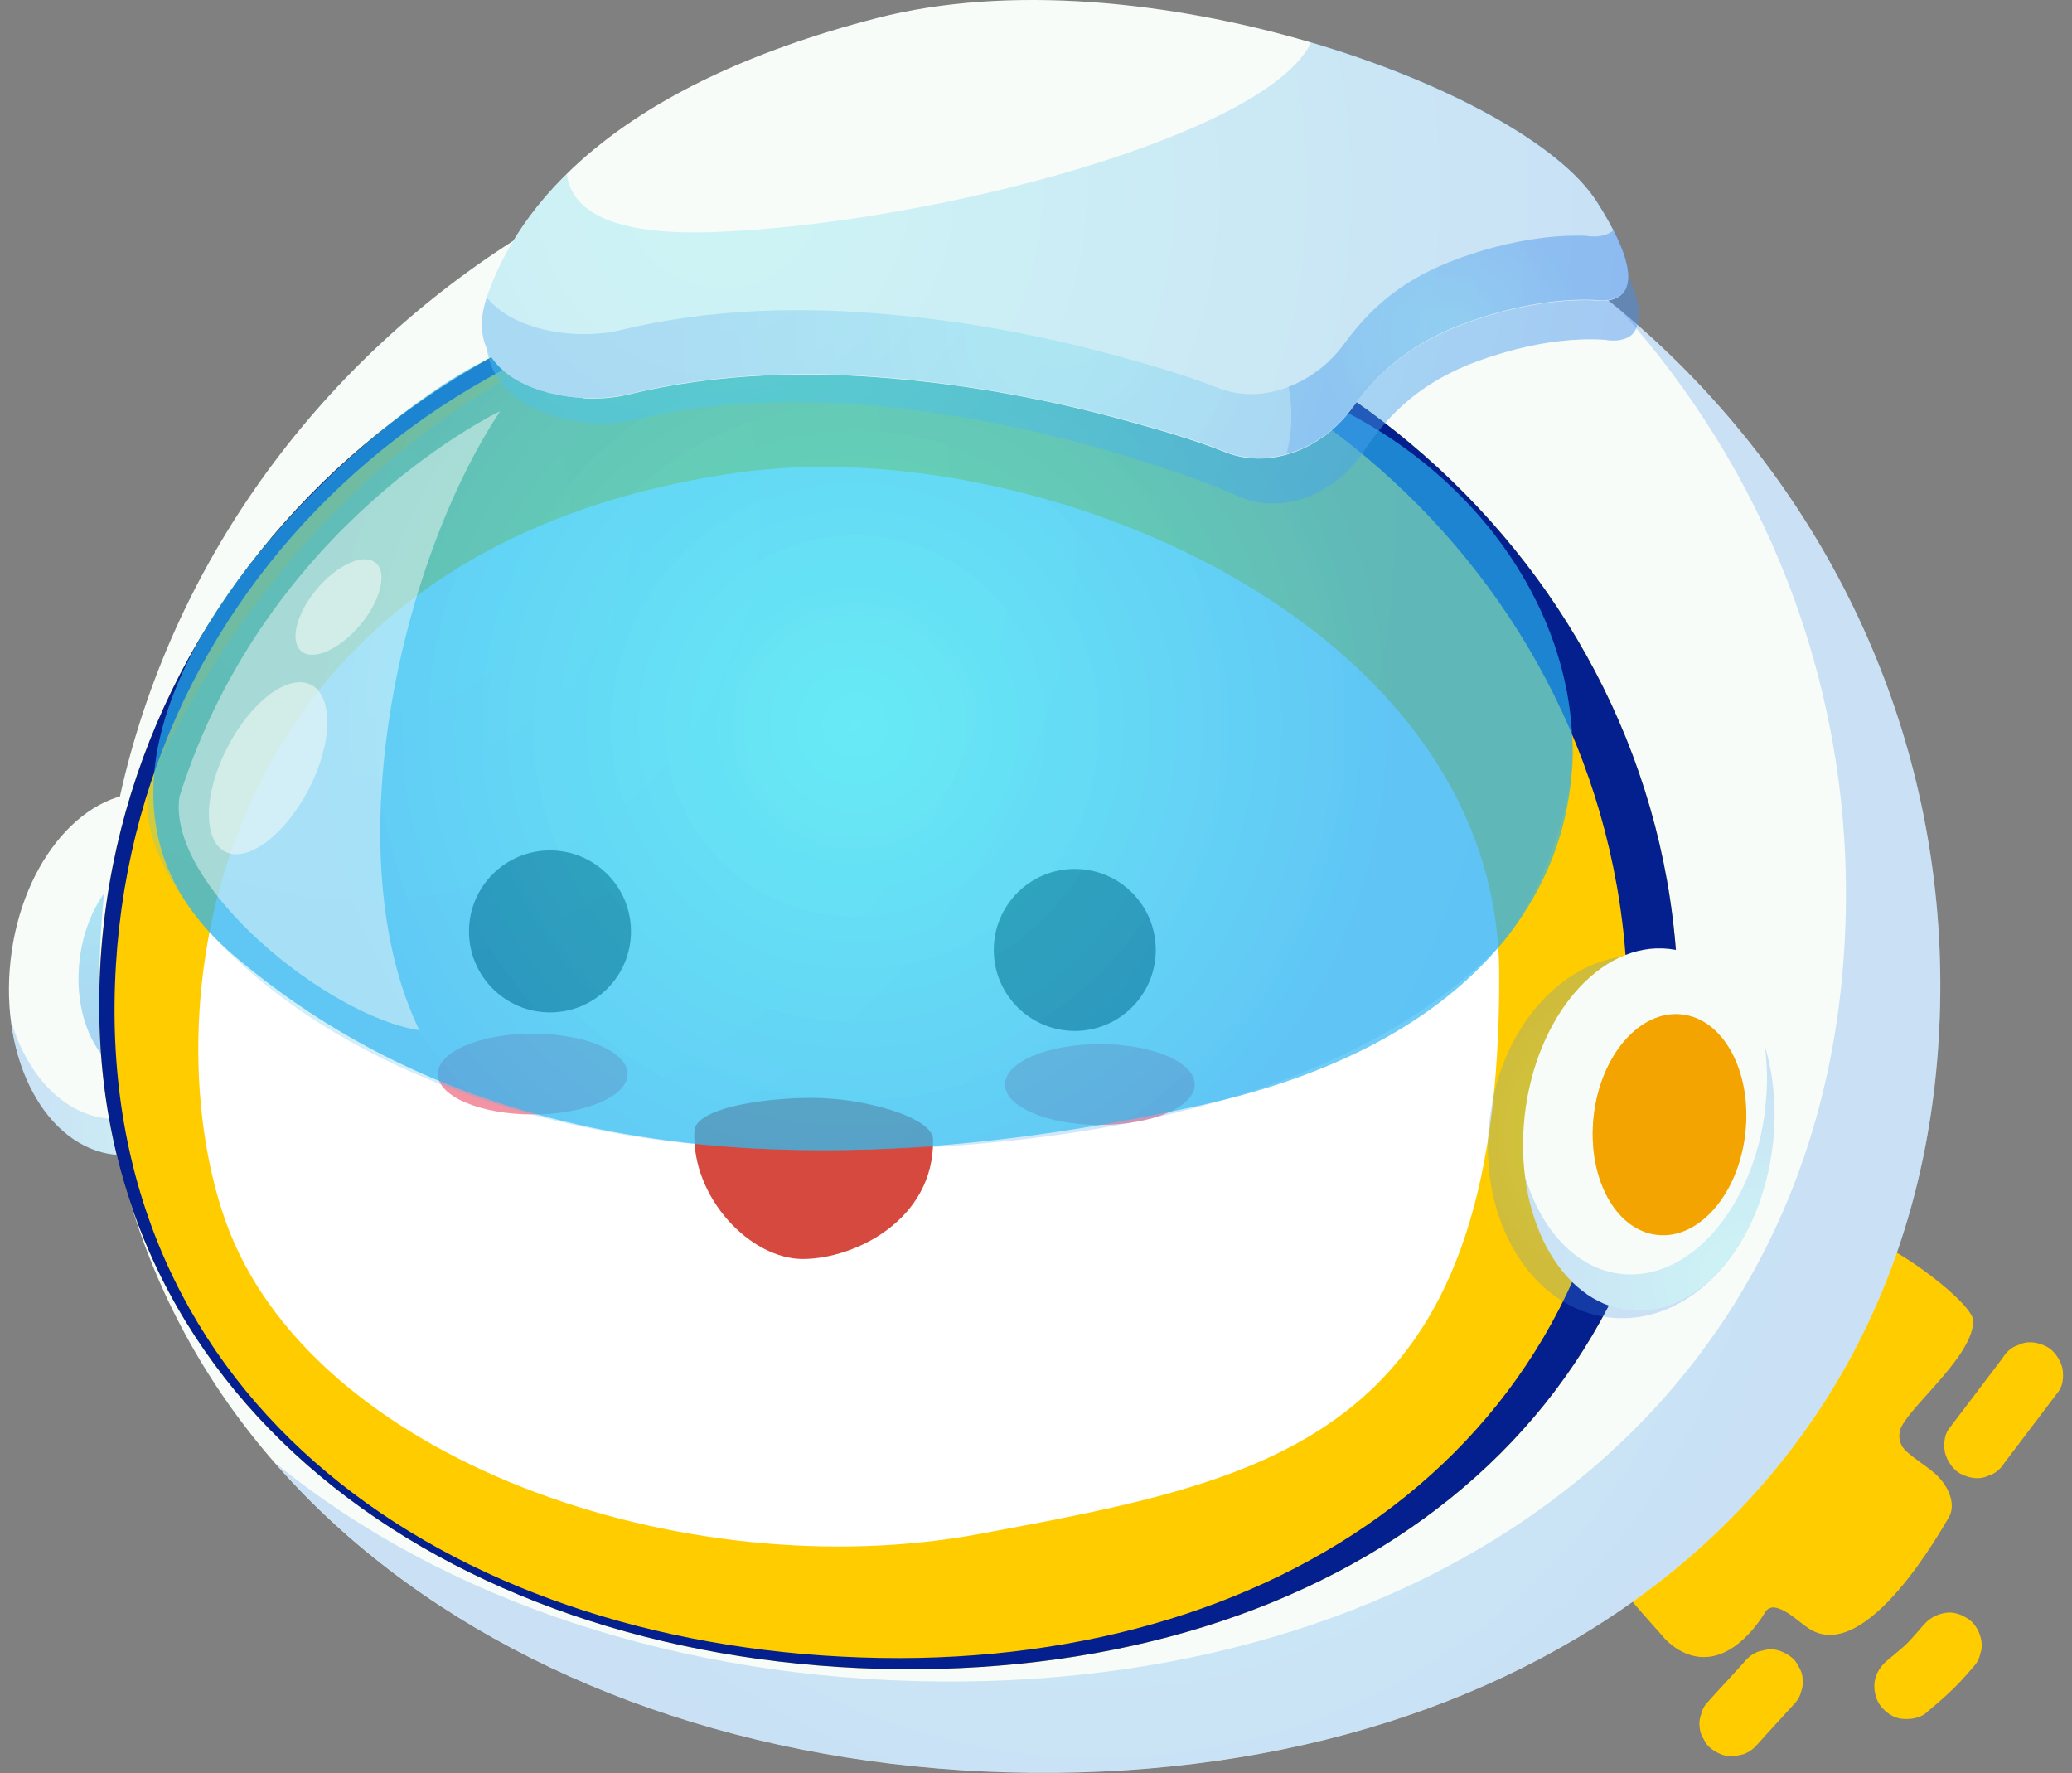 <svg width="187" height="160" viewBox="0 0 187 160" fill="none" xmlns="http://www.w3.org/2000/svg">
<rect x="0" y="0" width="187" height="160" fill="#808080" stroke="none"/>
<path d="M150.033 147.64C150.708 148.411 151.56 149.038 152.524 149.343C155.946 150.419 158.548 146.756 159.32 145.471C159.496 145.166 159.85 145.005 160.203 145.069C161.312 145.278 162.244 146.29 163.24 146.949C168.445 150.387 175.45 137.599 175.819 137.036C176.655 135.751 175.787 134 174.647 132.988C173.811 132.249 172.815 131.686 172.012 130.931C171.385 130.353 171.241 129.437 171.642 128.682C172.783 126.529 178.085 122.272 178.085 119.187C178.085 117.291 167.497 109.612 166.292 111.813C163.577 116.745 156.122 128.971 148.989 135.092C142.964 140.266 145.069 142.017 150.033 147.624V147.64Z" fill="#FFCC00"/>
<path d="M180.961 131.927L185.796 125.549C186.23 124.987 186.278 123.927 186.086 123.284C185.893 122.641 185.363 121.854 184.736 121.533C184.045 121.179 183.226 120.986 182.471 121.244L181.764 121.533C181.314 121.79 180.977 122.143 180.704 122.593L175.868 128.971C175.434 129.534 175.386 130.594 175.578 131.237C175.771 131.879 176.301 132.666 176.928 132.988C177.619 133.341 178.438 133.534 179.193 133.277L179.9 132.988C180.35 132.731 180.687 132.377 180.961 131.927Z" fill="#FFCC00"/>
<path d="M158.613 157.408C159.737 156.139 160.91 154.902 162.035 153.649C162.292 153.359 162.469 153.022 162.549 152.653C162.694 152.283 162.742 151.897 162.694 151.496C162.661 151.094 162.549 150.725 162.324 150.387C162.163 150.034 161.939 149.745 161.617 149.504C161.007 149.054 160.235 148.732 159.464 148.861L158.693 149.038C158.211 149.231 157.81 149.52 157.472 149.921C156.348 151.191 155.175 152.412 154.05 153.681C153.793 153.97 153.616 154.307 153.536 154.677C153.391 155.046 153.343 155.432 153.391 155.834C153.423 156.235 153.536 156.605 153.761 156.942C153.922 157.296 154.146 157.585 154.468 157.826C155.078 158.276 155.849 158.597 156.621 158.468L157.392 158.292C157.874 158.099 158.275 157.81 158.613 157.408Z" fill="#FFCC00"/>
<path d="M173.843 154.548C174.727 153.825 175.578 153.086 176.398 152.283C177.04 151.656 177.619 150.966 178.213 150.291C178.47 149.986 178.647 149.648 178.711 149.263C178.856 148.893 178.888 148.491 178.824 148.09C178.727 147.383 178.31 146.58 177.731 146.162C177.105 145.712 176.317 145.407 175.53 145.551C174.743 145.696 174.116 146.049 173.602 146.644C173.008 147.319 172.429 148.009 171.787 148.636L172.333 148.106C171.69 148.716 171 149.279 170.325 149.841C169.73 150.339 169.297 150.998 169.184 151.785C169.088 152.492 169.28 153.392 169.746 153.97C170.212 154.548 170.903 155.046 171.69 155.111C172.478 155.175 173.265 155.046 173.875 154.548H173.843Z" fill="#FFCC00"/>
<path d="M0.957 86.638C-0.055 95.65 4.154 103.507 10.34 104.198C16.525 104.888 22.373 98.157 23.369 89.144C24.381 80.131 20.172 72.275 13.987 71.584C7.801 70.893 1.953 77.624 0.957 86.638Z" fill="#F7FCF8"/>
<path style="mix-blend-mode:multiply" opacity="0.25" d="M22.694 85.882C21.682 94.895 15.85 101.627 9.665 100.936C5.632 100.486 2.451 96.984 0.989 92.116C1.809 98.639 5.456 103.667 10.34 104.214C16.525 104.905 22.373 98.173 23.369 89.16C23.723 86.027 23.433 83.023 22.646 80.42C22.871 82.155 22.903 83.987 22.678 85.882H22.694Z" fill="url(#paint0_radial_2_58439)"/>
<path style="mix-blend-mode:multiply" opacity="0.25" d="M7.175 86.702C6.564 92.196 9.119 97 12.91 97.418C16.702 97.835 20.252 93.723 20.863 88.228C21.473 82.734 18.919 77.93 15.127 77.512C11.352 77.094 7.785 81.207 7.175 86.702Z" fill="url(#paint1_radial_2_58439)"/>
<path style="mix-blend-mode:multiply" opacity="0.25" d="M7.175 86.702C6.709 90.927 8.107 94.719 10.5 96.454C12.91 95.056 14.822 91.875 15.256 88.003C15.722 83.778 14.324 79.986 11.93 78.251C9.52 79.649 7.608 82.83 7.175 86.702Z" fill="url(#paint2_radial_2_58439)"/>
<path d="M8.974 88.067C9.408 43.677 46.954 8.059 92.822 8.509C138.707 8.959 175.546 45.3 175.112 89.69C174.678 134.08 138.98 160.412 93.096 159.979C47.211 159.529 8.524 132.474 8.958 88.084L8.974 88.067Z" fill="#F7FCF8"/>
<path style="mix-blend-mode:multiply" opacity="0.25" d="M146.29 28.045C159.111 42.344 166.806 61.044 166.597 81.448C166.164 125.838 130.465 152.171 84.581 151.737C61.494 151.512 40.222 144.539 24.847 132.024C40.271 149.696 65.366 159.706 93.096 159.963C138.98 160.412 174.679 134.064 175.112 89.674C175.353 65.077 164.123 42.954 146.274 28.045H146.29Z" fill="url(#paint3_radial_2_58439)"/>
<path d="M80.853 23.096C41.508 22.711 9.311 52.706 8.958 90.076C8.588 127.445 41.781 150.243 81.126 150.628C120.472 151.014 151.078 128.843 151.447 91.457C151.817 54.088 120.215 23.482 80.869 23.096H80.853Z" fill="#FFCC00"/>
<path d="M135.301 87.746C135.542 129.742 115.154 133.438 88.436 138.418C61.719 143.399 28.012 131.735 20.349 110.174C13.456 90.782 18.774 49.397 66.603 42.649C93.513 38.857 135.124 56.096 135.301 87.73V87.746Z" fill="white"/>
<path d="M49.637 91.361C53.674 91.361 56.947 88.088 56.947 84.051C56.947 80.014 53.674 76.741 49.637 76.741C45.6 76.741 42.327 80.014 42.327 84.051C42.327 88.088 45.6 91.361 49.637 91.361Z" fill="#231F20"/>
<path d="M96.999 93.032C101.037 93.032 104.309 89.759 104.309 85.722C104.309 81.685 101.037 78.412 96.999 78.412C92.962 78.412 89.689 81.685 89.689 85.722C89.689 89.759 92.962 93.032 96.999 93.032Z" fill="#231F20"/>
<path d="M99.265 101.515C103.994 101.515 107.828 99.882 107.828 97.868C107.828 95.853 103.994 94.221 99.265 94.221C94.536 94.221 90.702 95.853 90.702 97.868C90.702 99.882 94.536 101.515 99.265 101.515Z" fill="#F493A4"/>
<path d="M48.078 100.567C52.808 100.567 56.642 98.934 56.642 96.92C56.642 94.906 52.808 93.273 48.078 93.273C43.349 93.273 39.515 94.906 39.515 96.92C39.515 98.934 43.349 100.567 48.078 100.567Z" fill="#F493A4"/>
<path d="M62.666 102.077C62.746 100.069 68.562 99.073 73.286 99.073C78.009 99.073 84.178 100.824 84.211 102.832C84.323 110.046 77.174 113.612 72.45 113.612C67.727 113.612 62.409 108.086 62.666 102.077Z" fill="#D6493F"/>
<path style="mix-blend-mode:multiply" opacity="0.25" d="M13.842 69.865C25.763 44.754 48.416 25.458 79.263 25.121C109.692 24.784 136.988 38.343 141.872 66.25C142.739 71.246 138.755 81.914 135.22 85.497C118.929 101.98 89.047 104.117 71.101 103.748C29.314 102.928 9.617 78.765 13.826 69.865H13.842Z" fill="url(#paint4_radial_2_58439)"/>
<path d="M80.853 23.096C41.508 22.711 9.311 52.706 8.958 90.076C8.588 127.445 41.781 150.243 81.126 150.628C120.472 151.014 151.078 128.843 151.447 91.457C151.817 54.088 120.215 23.482 80.869 23.096H80.853ZM146.9 91.843C146.531 129.212 116.488 150.227 79.488 149.616C41.958 148.99 9.97 127.895 10.34 90.525C10.709 53.156 41.668 24.992 79.263 25.121C115.797 25.265 147.27 54.473 146.9 91.843Z" fill="#041F8E"/>
<g style="mix-blend-mode:color-burn" opacity="0.42">
<path d="M43.982 32.447C32.029 38.118 -0.585 67.824 21.12 86.236C35.515 98.446 60.61 110.206 108.246 99.763C155.897 89.32 147.688 46.296 116.295 34.921C91.521 25.94 55.485 27.001 43.982 32.447Z" fill="#00FFFF"/>
</g>
<path style="mix-blend-mode:multiply" opacity="0.25" d="M43.982 32.447C32.029 38.118 -0.585 67.824 21.12 86.236C35.515 98.446 60.61 110.206 108.246 99.763C155.897 89.32 147.688 46.296 116.295 34.921C91.521 25.94 55.485 27.001 43.982 32.447Z" fill="url(#paint5_radial_2_58439)"/>
<path style="mix-blend-mode:multiply" opacity="0.25" d="M43.982 32.447C32.029 38.118 -0.585 67.824 21.12 86.236C35.515 98.446 60.61 110.206 108.246 99.763C155.897 89.32 147.688 46.296 116.295 34.921C91.521 25.94 55.485 27.001 43.982 32.447Z" fill="url(#paint6_radial_2_58439)"/>
<path style="mix-blend-mode:multiply" opacity="0.25" d="M134.417 101.177C133.405 110.19 138.273 118.127 145.278 118.898C152.282 119.685 158.789 113.018 159.785 104.005C160.797 94.992 155.929 87.055 148.925 86.284C141.92 85.497 135.413 92.164 134.417 101.177Z" fill="url(#paint7_radial_2_58439)"/>
<path d="M160.023 103.183C161.03 94.18 156.828 86.32 150.638 85.628C144.447 84.936 138.613 91.673 137.606 100.676C136.6 109.68 140.802 117.539 146.992 118.232C153.182 118.924 159.017 112.186 160.023 103.183Z" fill="#F7FCF8"/>
<path style="mix-blend-mode:multiply" opacity="0.25" d="M159.336 99.908C158.323 108.921 152.491 115.653 146.306 114.962C142.273 114.512 139.092 111.01 137.63 106.142C138.45 112.664 142.097 117.693 146.981 118.239C153.166 118.93 159.014 112.198 160.01 103.185C160.364 100.053 160.075 97.048 159.287 94.445C159.512 96.181 159.544 98.012 159.319 99.908H159.336Z" fill="url(#paint8_radial_2_58439)"/>
<path d="M143.832 100.727C143.222 106.222 145.776 111.026 149.568 111.443C153.343 111.861 156.91 107.748 157.52 102.254C158.131 96.759 155.576 91.955 151.785 91.538C147.993 91.12 144.443 95.233 143.832 100.727Z" fill="#F3A400"/>
<g style="mix-blend-mode:multiply" opacity="0.5">
<path d="M143.832 100.727C143.366 104.953 144.764 108.744 147.157 110.479C149.567 109.082 151.479 105.901 151.913 102.029C152.379 97.803 150.981 94.012 148.587 92.277C146.177 93.674 144.266 96.855 143.832 100.727Z" fill="#F3A400"/>
</g>
<path style="mix-blend-mode:multiply" opacity="0.46" d="M147.881 29.009C147.913 28.816 147.929 28.607 147.913 28.382C147.913 28.35 147.913 28.334 147.913 28.302C147.913 28.077 147.881 27.836 147.832 27.563C147.832 27.515 147.832 27.483 147.8 27.434C147.752 27.209 147.704 26.968 147.623 26.711C147.623 26.663 147.591 26.599 147.575 26.551C147.575 26.503 147.543 26.454 147.527 26.39C147.495 26.294 147.463 26.197 147.431 26.085C147.35 25.844 147.254 25.587 147.142 25.314C147.125 25.265 147.109 25.217 147.077 25.185C146.804 24.526 146.467 23.803 146.033 23C145.712 22.39 145.342 21.747 144.924 21.04C144.716 20.687 144.475 20.333 144.201 19.98C144.105 19.851 143.993 19.723 143.896 19.61C143.719 19.385 143.543 19.144 143.334 18.919C143.157 18.727 142.964 18.534 142.788 18.341C142.627 18.18 142.482 18.004 142.322 17.843C142.081 17.602 141.824 17.361 141.551 17.136C141.422 17.008 141.293 16.895 141.149 16.767C140.844 16.493 140.506 16.22 140.169 15.947C140.056 15.867 139.96 15.77 139.864 15.69C139.494 15.401 139.109 15.112 138.707 14.823C138.61 14.758 138.53 14.678 138.434 14.614C137.984 14.292 137.518 13.971 137.036 13.65C136.988 13.618 136.94 13.569 136.875 13.537C136.361 13.2 135.831 12.863 135.285 12.525C135.253 12.509 135.237 12.493 135.205 12.477C121.356 3.994 97.064 -2.93 79.15 1.648C60.45 6.436 51.244 14.549 46.89 22.116C46.826 22.229 46.761 22.341 46.697 22.454C46.488 22.823 46.295 23.193 46.119 23.562C46.006 23.771 45.91 23.98 45.813 24.189C45.669 24.494 45.524 24.799 45.396 25.089C45.267 25.378 45.155 25.683 45.042 25.972C44.962 26.197 44.865 26.422 44.785 26.647C44.592 27.161 44.432 27.691 44.271 28.189C42.359 34.728 48.111 37.765 53.284 38.166C54.73 38.279 56.128 38.166 57.317 37.893C63.373 36.447 69.623 36.062 75.873 36.399C77.961 36.512 80.05 36.704 82.123 36.962C87.199 37.588 92.26 38.584 97.257 39.918C98.927 40.367 100.582 40.833 102.221 41.347C103.008 41.588 103.812 41.846 104.599 42.103C106.977 42.874 109.354 43.725 111.652 44.737C115.267 46.344 119.235 45.027 121.87 42.231C121.87 42.231 121.902 42.199 121.918 42.183C122.095 41.99 122.271 41.781 122.448 41.572C122.48 41.524 122.512 41.492 122.561 41.444C122.753 41.203 122.93 40.946 123.107 40.689C124.183 39.066 125.324 37.717 126.609 36.56C127.461 35.789 128.36 35.114 129.34 34.519C129.822 34.214 130.336 33.941 130.867 33.668C131.911 33.138 133.052 32.672 134.273 32.27C135.108 31.997 135.96 31.74 136.827 31.515C139.43 30.856 142.193 30.487 144.844 30.664C144.844 30.664 144.86 30.664 144.892 30.664C144.924 30.664 144.989 30.664 145.037 30.696C145.037 30.696 145.053 30.696 145.069 30.696C145.133 30.696 145.214 30.712 145.294 30.728C145.294 30.728 145.326 30.728 145.342 30.728C145.439 30.728 145.535 30.728 145.631 30.728H145.663C145.776 30.728 145.888 30.728 146.001 30.712C146.113 30.712 146.242 30.68 146.354 30.648C146.354 30.648 146.37 30.648 146.386 30.648C146.499 30.615 146.611 30.583 146.74 30.535C146.756 30.535 146.772 30.535 146.788 30.519C146.901 30.471 146.997 30.407 147.109 30.342C147.125 30.342 147.142 30.31 147.158 30.31C147.254 30.23 147.35 30.149 147.431 30.037C147.431 30.037 147.447 30.005 147.463 29.989C147.543 29.876 147.623 29.748 147.688 29.619V29.587C147.752 29.443 147.8 29.266 147.832 29.089C147.832 29.089 147.832 29.089 147.832 29.073L147.881 29.009Z" fill="url(#paint9_radial_2_58439)"/>
<path d="M52.674 35.917C47.533 35.66 41.877 32.977 43.918 26.888C46.681 18.598 55.325 7.77 79.15 1.632C102.976 -4.521 137.631 7.978 144.121 18.212C150.628 28.447 143.848 27.097 143.848 27.097C140.33 26.968 136.618 27.707 133.293 28.816C128.393 30.439 124.971 32.784 122.03 36.833C119.444 40.4 114.737 42.456 110.575 40.801C107.555 39.612 104.39 38.713 101.257 37.861C94.751 36.094 88.083 34.857 81.368 34.23C73.11 33.443 64.755 33.652 56.674 35.612C55.501 35.901 54.103 36.014 52.658 35.949L52.674 35.917Z" fill="#F7FCF8"/>
<path style="mix-blend-mode:multiply" opacity="0.25" d="M143.141 21.281C139.623 21.153 135.911 21.892 132.586 23C127.686 24.623 124.264 26.968 121.324 31.017C118.737 34.584 114.03 36.64 109.869 34.985C106.848 33.797 103.683 32.897 100.55 32.045C94.043 30.278 87.376 29.041 80.661 28.414C72.403 27.627 64.048 27.836 55.967 29.796C54.794 30.085 53.397 30.198 51.951 30.134C48.866 29.989 45.605 28.945 43.934 26.84C43.934 26.84 43.934 26.872 43.918 26.888C41.877 32.977 47.533 35.676 52.674 35.917C54.103 35.981 55.501 35.869 56.69 35.58C64.755 33.62 73.126 33.411 81.383 34.198C88.099 34.841 94.766 36.078 101.273 37.829C104.406 38.681 107.571 39.58 110.591 40.769C114.753 42.424 119.46 40.367 122.047 36.801C124.987 32.752 128.409 30.407 133.309 28.784C136.634 27.675 140.33 26.936 143.864 27.065C143.864 27.065 149.439 28.173 145.631 20.767C144.732 21.602 143.141 21.281 143.141 21.281Z" fill="url(#paint10_radial_2_58439)"/>
<path style="mix-blend-mode:multiply" opacity="0.25" d="M122.047 36.801C124.987 32.752 128.409 30.407 133.309 28.784C136.634 27.675 140.33 26.936 143.864 27.065C143.864 27.065 149.439 28.173 145.631 20.767C144.732 21.602 143.141 21.281 143.141 21.281C139.623 21.153 135.911 21.892 132.586 23C127.686 24.623 124.264 26.968 121.324 31.017C120.054 32.768 118.271 34.15 116.295 34.905C116.745 37.283 116.536 39.323 116.118 40.962C118.448 40.303 120.584 38.809 122.03 36.801H122.047Z" fill="url(#paint11_radial_2_58439)"/>
<path style="mix-blend-mode:multiply" opacity="0.25" d="M118.335 3.817C114.335 12.22 84.002 20.253 64.338 20.944C54.81 21.281 51.565 18.823 51.147 15.706C47.276 19.514 45.075 23.418 43.918 26.872C41.877 32.961 47.533 35.66 52.674 35.901C54.103 35.965 55.501 35.853 56.69 35.564C64.755 33.604 73.126 33.395 81.383 34.182C88.099 34.825 94.766 36.062 101.273 37.813C104.406 38.664 107.571 39.564 110.591 40.753C114.753 42.408 119.46 40.351 122.047 36.785C124.987 32.736 128.409 30.39 133.309 28.768C136.634 27.659 140.33 26.92 143.864 27.049C143.864 27.049 150.644 28.398 144.137 18.164C140.908 13.071 130.706 7.432 118.335 3.785V3.817Z" fill="url(#paint12_radial_2_58439)"/>
<path opacity="0.47" d="M37.844 92.968C30.229 77.159 36.013 50.891 45.138 37.106C45.138 37.106 24.012 47.099 16.188 71.921C15.079 79.986 29.635 91.73 37.844 92.968Z" fill="#F7FCF8"/>
<g opacity="0.53">
<g style="mix-blend-mode:screen">
<path d="M28.076 61.8C30.101 62.844 30.02 67.069 27.868 71.214C25.715 75.359 22.341 77.898 20.317 76.853C18.292 75.809 18.373 71.584 20.526 67.439C22.662 63.278 26.052 60.755 28.076 61.8Z" fill="#F7FCF8"/>
</g>
<g style="mix-blend-mode:screen">
<path d="M33.908 50.794C34.985 51.694 34.342 54.216 32.495 56.417C30.631 58.618 28.253 59.679 27.193 58.763C26.116 57.863 26.759 55.341 28.607 53.14C30.47 50.939 32.848 49.879 33.908 50.794Z" fill="#F7FCF8"/>
</g>
</g>
<defs>
<radialGradient id="paint0_radial_2_58439" cx="0" cy="0" r="1" gradientUnits="userSpaceOnUse" gradientTransform="translate(20.993 101.601) rotate(-15.62) scale(22.83 22.83)">
<stop stop-color="#52DFEC"/>
<stop offset="0.94" stop-color="#408BED"/>
</radialGradient>
<radialGradient id="paint1_radial_2_58439" cx="0" cy="0" r="1" gradientUnits="userSpaceOnUse" gradientTransform="translate(10.822 68.978) rotate(-15.62) scale(39.763 39.763)">
<stop stop-color="#52DFEC"/>
<stop offset="0.94" stop-color="#408BED"/>
</radialGradient>
<radialGradient id="paint2_radial_2_58439" cx="0" cy="0" r="1" gradientUnits="userSpaceOnUse" gradientTransform="translate(7.923 71.023) rotate(-15.62) scale(35.072 35.072)">
<stop stop-color="#52DFEC"/>
<stop offset="0.94" stop-color="#408BED"/>
</radialGradient>
<radialGradient id="paint3_radial_2_58439" cx="0" cy="0" r="1" gradientUnits="userSpaceOnUse" gradientTransform="translate(99.147 101.954) rotate(-15.62) scale(69.871 69.871)">
<stop stop-color="#52DFEC"/>
<stop offset="0.94" stop-color="#408BED"/>
</radialGradient>
<radialGradient id="paint4_radial_2_58439" cx="0" cy="0" r="1" gradientUnits="userSpaceOnUse" gradientTransform="translate(33.092 46.495) rotate(-15.34) scale(127.002 125.781)">
<stop stop-color="#52DFEC"/>
<stop offset="0.94" stop-color="#408BED"/>
</radialGradient>
<radialGradient id="paint5_radial_2_58439" cx="0" cy="0" r="1" gradientUnits="userSpaceOnUse" gradientTransform="translate(77.17 65.51) rotate(-10.57) scale(52.986 52.986)">
<stop stop-color="#52DFEC"/>
<stop offset="0.94" stop-color="#408BED"/>
</radialGradient>
<radialGradient id="paint6_radial_2_58439" cx="0" cy="0" r="1" gradientUnits="userSpaceOnUse" gradientTransform="translate(77.17 65.51) rotate(-10.57) scale(52.986 52.986)">
<stop stop-color="#52DFEC"/>
<stop offset="0.94" stop-color="#408BED"/>
</radialGradient>
<radialGradient id="paint7_radial_2_58439" cx="0" cy="0" r="1" gradientUnits="userSpaceOnUse" gradientTransform="translate(147.141 102.549) rotate(-15.62) scale(14.7 14.7)">
<stop stop-color="#52DFEC"/>
<stop offset="0.94" stop-color="#408BED"/>
</radialGradient>
<radialGradient id="paint8_radial_2_58439" cx="0" cy="0" r="1" gradientUnits="userSpaceOnUse" gradientTransform="translate(157.649 115.609) rotate(-15.62) scale(22.83 22.83)">
<stop stop-color="#52DFEC"/>
<stop offset="0.94" stop-color="#408BED"/>
</radialGradient>
<radialGradient id="paint9_radial_2_58439" cx="0" cy="0" r="1" gradientUnits="userSpaceOnUse" gradientTransform="translate(63.623 12.244) rotate(-15.62) scale(94.42 94.42)">
<stop stop-color="#52DFEC"/>
<stop offset="0.94" stop-color="#408BED"/>
</radialGradient>
<radialGradient id="paint10_radial_2_58439" cx="0" cy="0" r="1" gradientUnits="userSpaceOnUse" gradientTransform="translate(95.891 29.447) rotate(-15.62) scale(37.643 37.643)">
<stop stop-color="#52DFEC"/>
<stop offset="0.94" stop-color="#408BED"/>
</radialGradient>
<radialGradient id="paint11_radial_2_58439" cx="0" cy="0" r="1" gradientUnits="userSpaceOnUse" gradientTransform="translate(130.871 30.093) rotate(-15.62) scale(12.917 12.917)">
<stop stop-color="#52DFEC"/>
<stop offset="0.94" stop-color="#408BED"/>
</radialGradient>
<radialGradient id="paint12_radial_2_58439" cx="0" cy="0" r="1" gradientUnits="userSpaceOnUse" gradientTransform="translate(64.93 16.917) rotate(-15.62) scale(89.889 89.889)">
<stop stop-color="#52DFEC"/>
<stop offset="0.94" stop-color="#408BED"/>
</radialGradient>
</defs>
</svg>
